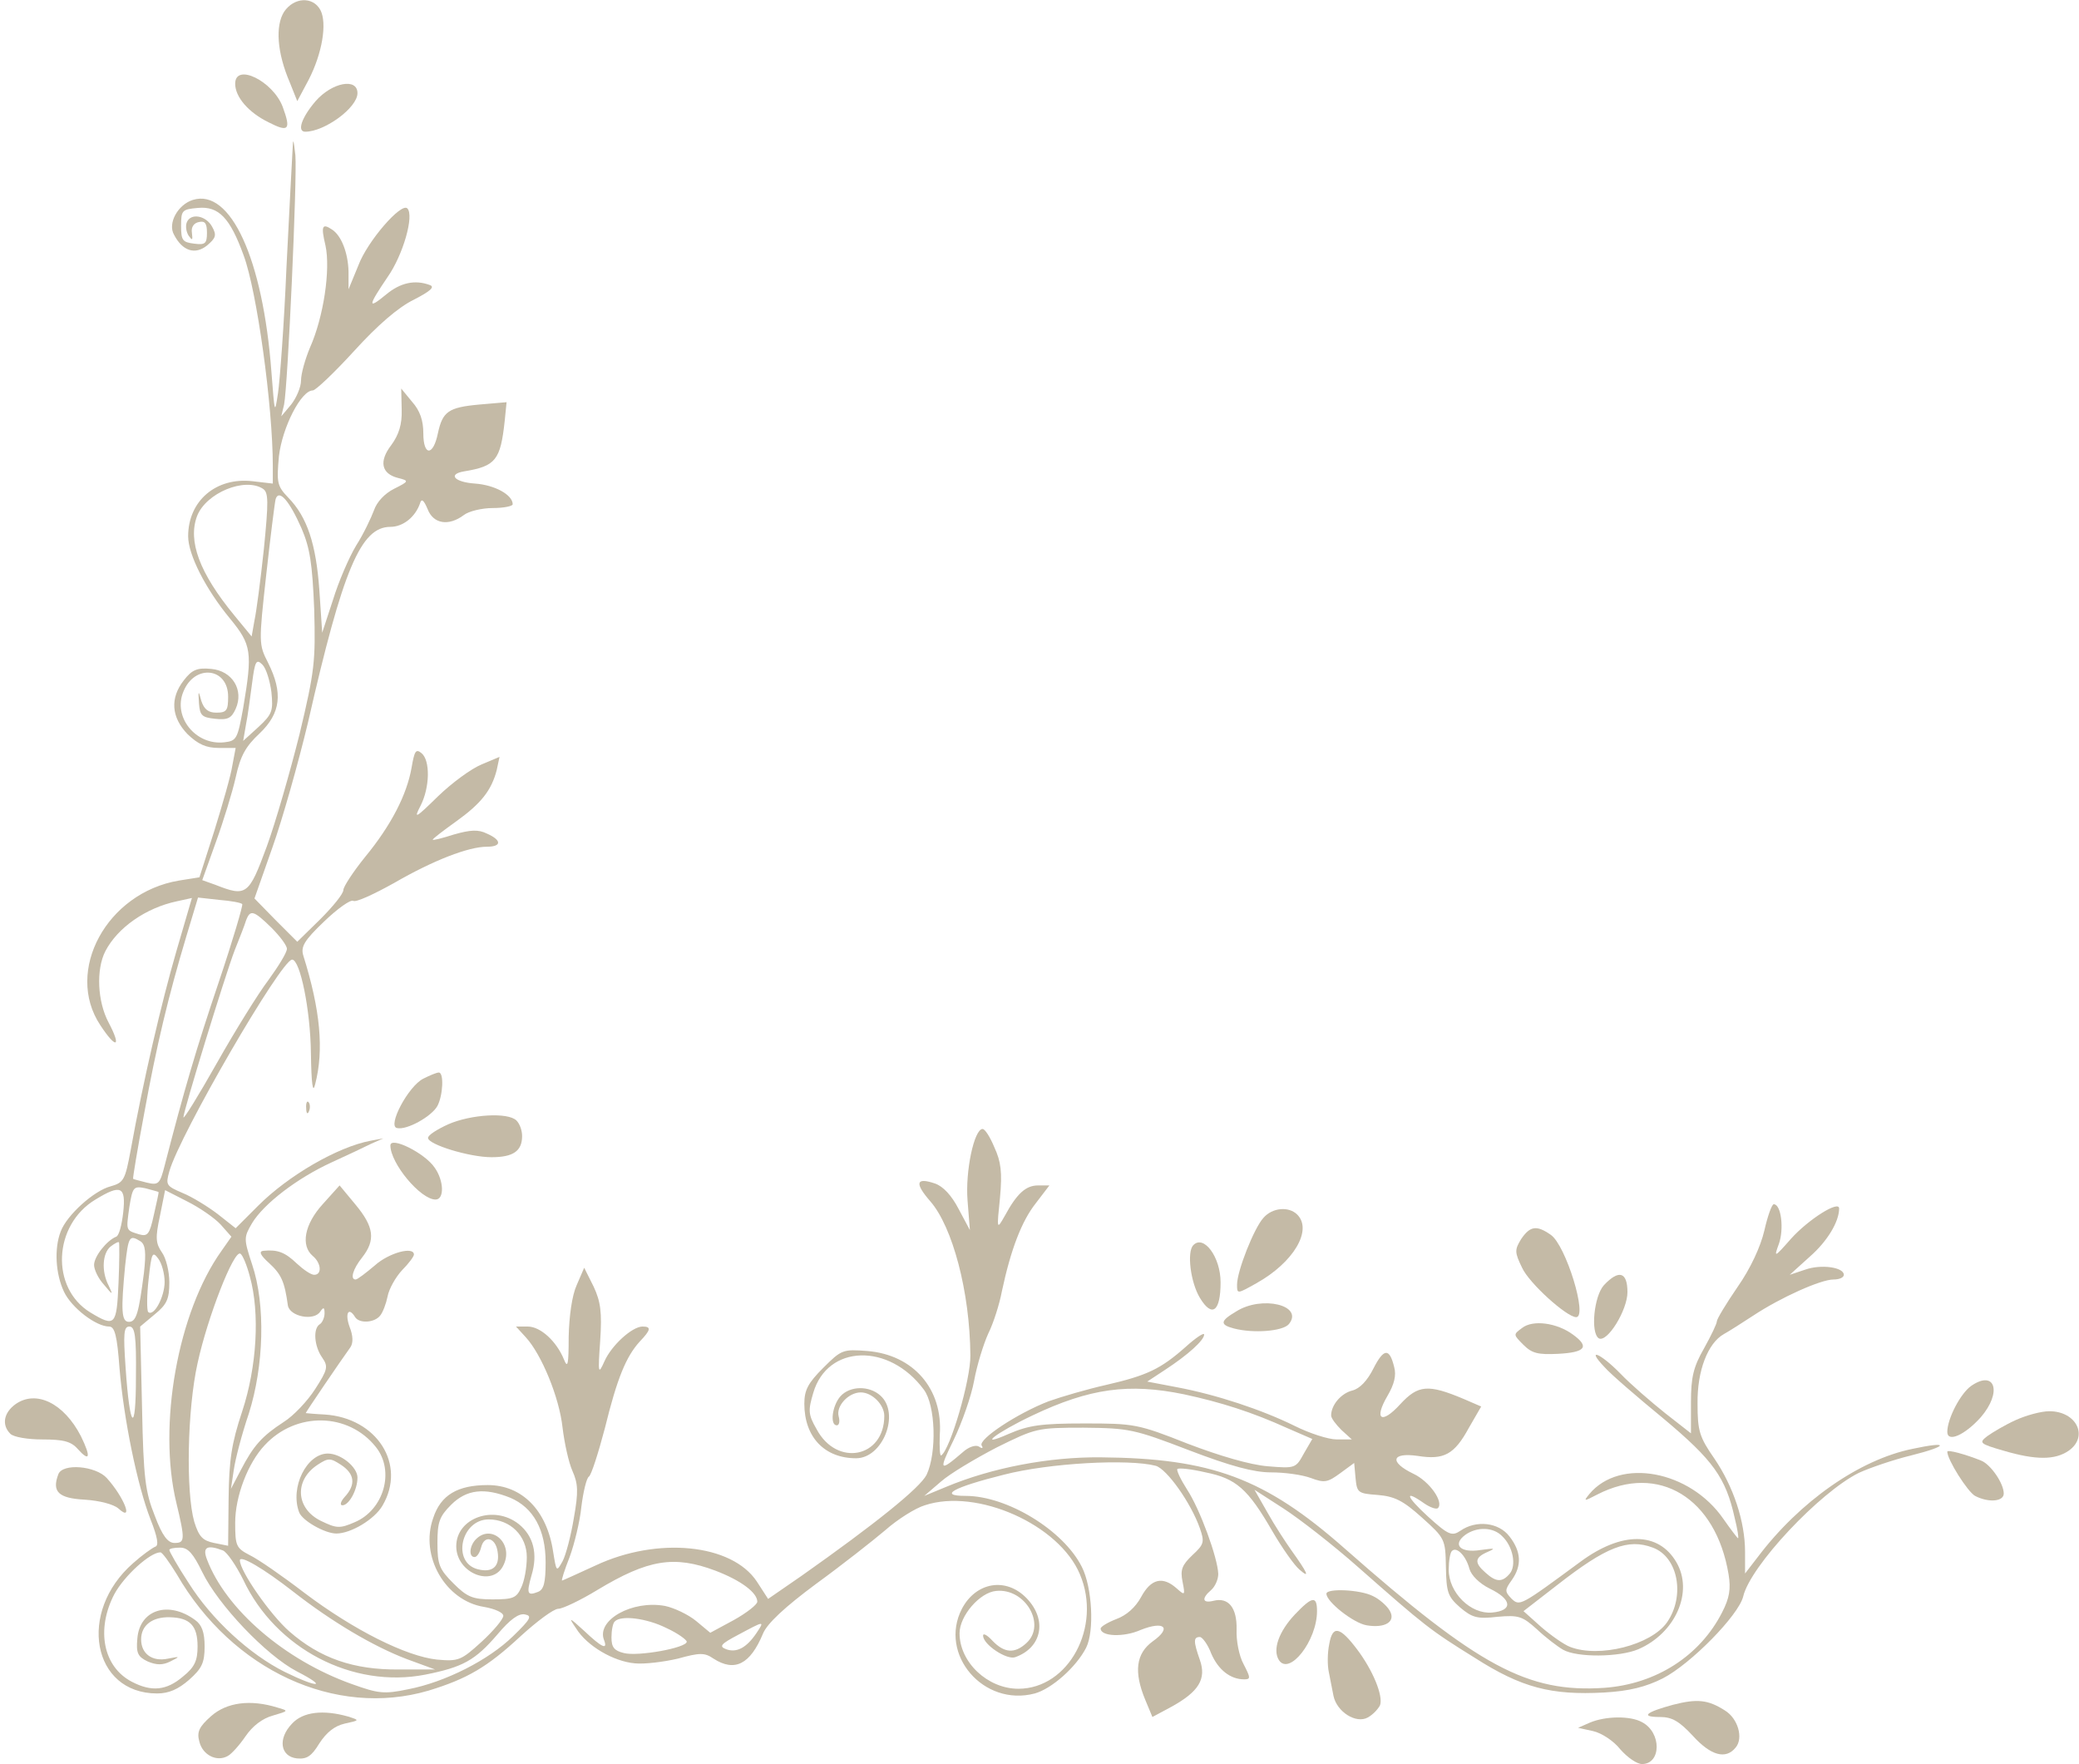 
<svg xmlns="http://www.w3.org/2000/svg"
 width="442pt" height="375pt" viewBox="0 0 442 375"
 preserveAspectRatio="xMidYMid meet">

<g transform="translate(0,375) scale(0.1,-0.1)"
fill="#C4BAA6" stroke="none">
<path d="M604 3725 c-19 -30 -15 -87 12 -150 l16 -40 24 45 c29 56 40 121 25
149 -16 29 -56 27 -77 -4z"/>
<path d="M500 3572 c0 -28 28 -61 71 -82 43 -22 48 -16 30 33 -21 55 -101 94
-101 49z"/>
<path d="M671 3535 c-30 -35 -40 -65 -22 -65 41 0 111 51 111 82 0 33 -54 23
-89 -17z"/>
<path d="M622 3432 c-1 -18 -7 -131 -13 -251 -5 -120 -14 -240 -18 -267 -7
-46 -7 -44 -14 46 -18 240 -87 390 -167 365 -32 -10 -54 -50 -40 -74 18 -35
45 -43 70 -23 19 16 21 22 11 40 -13 24 -46 30 -54 9 -3 -8 -1 -20 4 -28 8
-11 9 -10 7 6 -2 12 4 21 15 23 13 3 17 -3 17 -23 0 -23 -4 -26 -27 -23 -25 3
-28 7 -28 38 0 33 2 35 36 38 44 4 68 -21 97 -101 28 -75 62 -320 62 -448 l0
-37 -43 5 c-78 9 -137 -42 -137 -117 0 -39 37 -112 89 -175 46 -56 48 -71 28
-190 -12 -66 -14 -70 -40 -73 -61 -7 -110 54 -87 108 24 59 95 51 95 -11 0
-29 -3 -34 -25 -34 -17 0 -26 7 -32 25 -6 23 -7 23 -5 -5 2 -26 6 -30 34 -33
27 -3 35 1 44 21 18 40 -7 81 -52 85 -30 3 -41 -2 -58 -24 -30 -38 -27 -79 8
-115 22 -21 39 -29 66 -29 l36 0 -7 -37 c-3 -21 -21 -83 -38 -138 l-32 -100
-44 -7 c-153 -26 -243 -192 -167 -307 34 -52 46 -48 18 5 -24 45 -27 113 -7
152 26 50 86 92 152 106 l32 7 -33 -113 c-32 -110 -71 -278 -97 -422 -12 -65
-15 -70 -43 -78 -35 -9 -93 -61 -106 -96 -14 -36 -11 -90 7 -128 16 -34 68
-74 96 -74 12 0 17 -20 22 -88 9 -109 38 -250 66 -322 15 -38 18 -56 10 -58
-7 -3 -28 -18 -47 -35 -119 -104 -87 -277 51 -277 25 0 45 9 68 29 27 24 33
36 33 71 0 30 -6 46 -20 56 -57 42 -118 22 -123 -39 -3 -31 1 -39 22 -49 19
-8 32 -8 48 0 22 11 21 11 -5 6 -33 -7 -57 10 -57 41 0 30 24 48 61 47 43 -1
59 -18 59 -62 0 -30 -6 -44 -31 -64 -35 -30 -67 -33 -109 -11 -61 32 -76 111
-37 186 21 39 76 89 98 89 4 0 19 -21 35 -47 118 -204 337 -305 535 -247 82
25 125 50 195 115 35 32 71 59 81 59 9 0 47 18 83 40 108 65 163 74 251 41 55
-21 89 -47 89 -66 0 -6 -23 -24 -50 -39 l-50 -27 -30 25 c-17 14 -47 28 -66
32 -70 13 -146 -30 -130 -72 9 -23 -5 -16 -42 19 -33 30 -34 30 -17 5 23 -37
79 -70 125 -74 20 -2 61 3 91 10 47 13 57 13 76 0 45 -29 78 -12 105 53 9 22
47 57 113 106 55 40 121 92 147 114 26 23 64 47 84 53 111 37 286 -41 330
-147 47 -111 -24 -243 -131 -243 -65 0 -125 56 -125 118 0 37 43 87 78 90 62
6 107 -72 64 -111 -25 -23 -47 -21 -72 5 -11 12 -20 17 -20 11 0 -19 50 -52
68 -46 57 20 69 79 25 125 -44 46 -108 35 -138 -22 -50 -97 46 -209 155 -180
36 10 88 56 109 97 18 35 13 129 -9 172 -39 78 -159 151 -247 151 -59 0 -27
18 81 45 97 25 265 34 323 19 24 -7 75 -79 94 -133 10 -29 9 -34 -16 -57 -22
-21 -26 -31 -21 -56 6 -30 5 -30 -12 -15 -30 27 -55 21 -76 -18 -12 -22 -31
-39 -53 -47 -18 -7 -33 -16 -33 -20 0 -17 49 -19 85 -3 50 20 67 5 26 -24 -36
-26 -41 -65 -16 -125 l15 -36 41 22 c58 32 74 59 60 99 -14 40 -14 49 0 49 5
0 17 -16 24 -35 15 -35 41 -55 70 -55 14 0 14 3 -1 32 -10 18 -16 51 -15 74 1
46 -17 69 -49 61 -24 -6 -26 5 -5 23 8 7 15 22 15 34 -1 34 -39 138 -66 179
-14 22 -23 41 -21 44 3 3 30 0 60 -7 65 -13 90 -35 142 -125 21 -36 47 -73 58
-82 23 -20 17 -7 -18 42 -12 17 -35 52 -50 79 l-28 49 62 -40 c34 -22 106 -78
159 -125 142 -125 152 -133 247 -192 100 -64 163 -80 275 -74 54 3 89 12 125
30 60 31 161 134 171 174 15 65 163 222 246 263 24 11 74 28 111 37 80 20 82
31 3 14 -113 -23 -240 -112 -329 -230 l-27 -35 0 46 c0 65 -25 139 -65 198
-32 46 -36 59 -36 117 -1 70 22 129 56 148 11 6 39 24 62 39 59 39 144 77 171
77 12 0 22 4 22 10 0 16 -48 23 -82 11 l-33 -11 42 38 c38 33 63 75 63 103 0
18 -65 -23 -102 -64 -36 -41 -37 -41 -26 -11 11 31 5 84 -11 84 -4 0 -13 -25
-20 -56 -8 -34 -29 -80 -57 -120 -24 -35 -44 -68 -44 -73 0 -5 -12 -30 -27
-57 -23 -40 -28 -62 -28 -115 l0 -66 -55 43 c-30 24 -73 61 -95 84 -43 44 -74
56 -34 14 13 -15 70 -64 126 -110 105 -88 132 -125 151 -211 6 -24 9 -43 7
-43 -1 0 -15 18 -31 41 -71 103 -220 131 -285 53 -13 -16 -12 -16 17 -1 130
67 252 -7 279 -170 5 -31 2 -50 -14 -81 -47 -92 -140 -152 -250 -160 -163 -11
-267 45 -552 296 -170 150 -284 192 -519 194 -110 1 -231 -22 -329 -63 l-46
-19 35 30 c19 17 73 49 119 73 83 41 86 42 185 42 96 -1 107 -3 224 -48 89
-34 138 -47 174 -47 29 0 66 -5 85 -12 29 -11 36 -9 62 10 l30 22 3 -33 c3
-30 5 -32 47 -35 36 -3 54 -12 94 -48 49 -44 50 -46 51 -105 1 -54 4 -63 30
-86 26 -22 37 -25 80 -20 45 4 53 1 84 -27 18 -17 43 -36 55 -43 30 -17 120
-16 160 1 79 34 118 122 81 185 -38 65 -116 66 -204 1 -129 -95 -129 -95 -147
-78 -14 15 -14 18 1 39 22 31 20 61 -5 93 -23 30 -71 35 -104 12 -18 -12 -25
-10 -69 30 -47 43 -52 59 -8 28 13 -9 26 -13 29 -10 13 13 -18 57 -52 73 -52
25 -47 46 9 38 56 -9 78 3 109 60 l26 45 -37 16 c-76 32 -97 30 -135 -11 -40
-44 -57 -33 -27 18 14 24 19 43 14 61 -10 41 -22 40 -44 -3 -13 -26 -29 -43
-45 -47 -24 -6 -45 -31 -45 -53 0 -6 10 -19 22 -31 l22 -20 -32 0 c-18 0 -58
13 -90 29 -69 34 -165 66 -250 82 l-63 12 38 25 c49 32 83 63 83 75 0 5 -18
-7 -39 -26 -53 -47 -82 -61 -169 -81 -40 -9 -95 -25 -123 -35 -67 -26 -150
-81 -142 -94 4 -6 1 -7 -6 -2 -7 4 -22 -1 -34 -12 -50 -43 -52 -40 -20 25 18
37 38 94 44 127 6 33 20 78 30 100 11 22 24 63 29 90 19 89 42 149 72 187 l29
38 -24 0 c-26 0 -45 -17 -71 -65 -17 -30 -17 -29 -10 39 5 54 2 77 -12 107 -9
22 -20 39 -25 39 -18 0 -37 -90 -32 -152 l5 -63 -24 45 c-15 29 -33 48 -50 54
-41 14 -44 1 -10 -38 47 -54 84 -192 85 -327 1 -51 -43 -201 -62 -213 -3 -2
-4 18 -3 44 7 97 -56 170 -154 178 -52 4 -55 3 -94 -36 -32 -32 -40 -47 -40
-76 0 -71 43 -116 110 -116 57 0 94 95 52 133 -24 22 -65 21 -85 -1 -18 -20
-23 -62 -8 -62 5 0 7 8 4 19 -6 22 21 51 47 51 24 0 50 -26 50 -50 0 -89 -101
-109 -144 -28 -18 31 -18 40 -7 77 30 103 161 107 235 7 25 -33 28 -134 6
-181 -14 -28 -110 -105 -266 -215 l-71 -49 -24 37 c-53 80 -211 96 -343 34
-37 -17 -70 -32 -71 -32 -2 0 5 22 16 50 10 27 22 76 25 107 4 32 11 61 16 64
5 3 20 50 34 103 26 106 45 152 74 184 24 25 25 32 6 32 -22 0 -66 -40 -81
-74 -13 -29 -14 -27 -9 44 4 60 1 83 -14 115 l-20 40 -16 -37 c-10 -22 -16
-66 -17 -110 0 -59 -2 -68 -10 -48 -16 39 -50 70 -77 70 l-25 0 21 -23 c33
-36 71 -127 78 -192 4 -33 13 -74 21 -92 12 -27 13 -44 3 -100 -6 -37 -17 -79
-24 -92 -13 -23 -13 -23 -20 20 -13 88 -66 142 -139 142 -64 0 -100 -21 -116
-70 -29 -81 26 -176 108 -189 23 -4 41 -12 41 -19 0 -7 -21 -32 -46 -55 -44
-40 -49 -42 -95 -38 -65 7 -176 62 -282 142 -47 36 -99 72 -116 80 -29 15 -31
20 -31 69 0 56 27 127 63 165 67 72 178 69 236 -4 41 -51 17 -134 -45 -160
-32 -14 -39 -13 -72 3 -53 26 -57 86 -7 119 23 15 27 15 50 0 29 -19 32 -42 8
-68 -9 -10 -11 -18 -5 -18 14 0 32 33 32 59 0 22 -35 51 -63 51 -45 0 -81 -72
-61 -125 7 -18 55 -45 79 -45 31 0 81 30 98 59 52 88 -12 187 -123 194 -22 1
-40 3 -40 3 0 2 72 108 95 140 6 9 6 24 -2 44 -10 28 -2 43 12 20 9 -14 41
-12 53 3 6 7 13 26 16 41 3 16 17 41 31 56 14 14 25 29 25 33 0 18 -53 4 -83
-23 -19 -16 -37 -30 -41 -30 -12 0 -6 22 14 47 29 37 25 65 -14 112 l-34 41
-36 -40 c-39 -43 -47 -88 -21 -110 18 -15 20 -40 3 -40 -7 0 -23 11 -37 24
-25 24 -41 30 -71 27 -10 -1 -7 -9 12 -26 26 -24 33 -39 40 -90 4 -24 56 -34
69 -13 7 10 9 9 9 -4 0 -9 -5 -20 -10 -23 -15 -9 -12 -47 5 -71 13 -19 12 -25
-15 -67 -16 -25 -46 -57 -67 -70 -46 -30 -64 -50 -91 -102 l-21 -40 6 40 c3
22 17 76 32 120 32 101 36 231 7 317 -18 55 -18 57 0 88 25 41 95 95 169 129
33 15 71 33 85 40 l25 11 -27 -5 c-70 -13 -175 -74 -239 -138 l-48 -48 -38 30
c-21 16 -55 37 -75 45 -35 15 -36 17 -28 46 22 78 238 450 261 450 17 0 39
-107 40 -199 1 -66 4 -87 9 -66 19 73 11 158 -25 273 -6 19 1 32 44 73 28 27
56 47 62 44 5 -4 44 14 87 38 83 48 158 77 197 77 32 0 32 14 0 28 -18 9 -35
8 -70 -2 -25 -8 -45 -13 -45 -11 0 2 22 19 50 39 53 38 75 66 86 109 l6 28
-38 -16 c-22 -9 -63 -39 -93 -68 -48 -47 -52 -49 -37 -20 20 39 21 97 2 112
-12 10 -15 4 -21 -31 -10 -57 -43 -122 -99 -190 -25 -31 -46 -63 -46 -70 0 -8
-22 -35 -49 -62 l-49 -48 -46 46 -45 46 38 108 c21 59 55 179 76 267 74 325
112 415 175 415 27 0 53 21 63 50 3 11 8 7 16 -12 12 -32 45 -37 77 -13 10 8
38 15 62 15 23 0 42 4 42 8 0 20 -38 41 -80 44 -44 3 -59 20 -23 26 67 11 77
24 86 107 l4 40 -58 -5 c-66 -6 -78 -15 -88 -61 -10 -49 -31 -49 -31 0 0 27
-7 48 -24 67 l-23 28 1 -45 c1 -31 -6 -53 -22 -75 -27 -35 -21 -61 14 -70 24
-6 24 -7 -8 -23 -20 -10 -37 -28 -43 -46 -6 -16 -22 -50 -38 -75 -15 -25 -37
-76 -49 -115 l-23 -70 -6 90 c-7 99 -26 156 -66 197 -24 25 -25 32 -20 88 7
61 47 140 72 140 6 0 46 38 88 84 50 55 94 93 127 109 35 18 45 27 34 31 -32
12 -63 5 -93 -20 -40 -33 -39 -25 3 37 33 47 57 131 42 146 -13 13 -85 -70
-104 -121 l-21 -51 0 38 c-1 39 -15 76 -35 89 -21 14 -24 8 -14 -34 11 -51 -4
-152 -33 -217 -10 -24 -19 -55 -19 -70 0 -14 -10 -37 -21 -51 l-21 -25 6 25
c8 41 28 481 24 530 -4 35 -5 38 -6 12z m-63 -721 c12 -8 12 -27 2 -128 -7
-66 -16 -134 -20 -152 l-6 -34 -37 45 c-74 90 -99 158 -79 211 19 49 101 83
140 58z m82 -84 c18 -42 23 -75 27 -172 3 -111 1 -131 -31 -265 -20 -80 -51
-188 -70 -240 -38 -103 -43 -107 -109 -81 l-28 10 29 81 c16 44 35 106 42 137
10 46 21 66 51 94 45 43 50 86 18 150 -20 39 -20 42 -4 187 9 81 18 153 20
161 7 22 29 -3 55 -62z m-64 -348 c4 -40 2 -47 -27 -74 l-33 -30 6 35 c4 19 9
59 13 88 6 47 9 52 22 39 8 -8 16 -35 19 -58z m-62 -451 c2 -2 -20 -77 -50
-166 -48 -142 -74 -231 -115 -390 -10 -39 -13 -42 -38 -36 -15 4 -28 7 -29 8
-1 1 9 62 23 136 27 149 52 252 90 379 l25 83 45 -5 c25 -2 47 -6 49 -9z m62
-50 c18 -18 33 -38 33 -45 0 -8 -18 -37 -39 -66 -22 -29 -71 -108 -110 -177
-39 -69 -71 -121 -71 -115 0 13 88 300 109 355 10 25 21 53 24 63 9 24 16 22
54 -15z m-240 -562 c1 -1 -4 -22 -10 -49 -9 -41 -13 -46 -31 -41 -29 9 -28 7
-21 58 7 43 9 45 34 40 14 -4 27 -7 28 -8z m-75 -43 c-3 -27 -9 -50 -15 -52
-20 -8 -47 -42 -47 -60 0 -10 9 -29 21 -42 19 -23 20 -23 10 -2 -16 31 -13 69
4 83 9 7 17 11 18 9 1 -2 1 -41 -1 -86 -4 -91 -7 -95 -60 -63 -85 52 -79 186
11 240 54 33 65 28 59 -27z m207 -26 l23 -26 -21 -30 c-93 -130 -136 -371 -96
-536 19 -79 18 -85 -4 -85 -14 0 -26 15 -42 58 -20 50 -24 79 -27 229 l-4 173
31 26 c26 21 31 33 31 68 0 23 -7 52 -16 64 -13 19 -14 31 -4 77 l11 55 47
-24 c26 -13 58 -35 71 -49z m-170 -36 c10 -7 12 -23 7 -67 -11 -85 -16 -104
-32 -104 -16 0 -17 25 -8 119 7 63 9 67 33 52z m51 -86 c0 -32 -23 -75 -35
-64 -3 4 -3 35 1 70 6 55 8 60 20 44 8 -10 14 -33 14 -50z m181 12 c22 -78 15
-193 -16 -287 -23 -69 -28 -104 -29 -186 l-1 -100 -30 6 c-24 5 -32 13 -42 45
-18 63 -15 238 7 337 21 97 77 241 91 233 5 -3 14 -25 20 -48z m-242 -214 c0
-124 -13 -113 -22 20 -5 72 -4 87 8 87 12 0 15 -20 14 -107z m2228 -37 c79
-17 145 -38 220 -72 l53 -23 -18 -31 c-17 -31 -18 -32 -77 -27 -37 3 -102 22
-170 48 -106 42 -114 43 -220 43 -92 0 -118 -4 -160 -22 -70 -31 -28 2 50 39
122 58 205 69 322 45z m-1432 -220 c49 -21 75 -68 75 -137 0 -44 -4 -58 -16
-63 -23 -9 -25 -4 -14 35 14 46 4 84 -27 109 -53 42 -133 13 -133 -47 0 -58
79 -89 101 -39 21 45 -26 87 -59 54 -14 -14 -16 -38 -3 -38 5 0 11 9 14 21 7
27 31 20 35 -10 5 -31 -11 -45 -42 -37 -56 14 -36 106 23 106 46 0 81 -35 81
-80 0 -22 -5 -51 -12 -65 -10 -22 -17 -25 -61 -25 -42 0 -54 5 -83 34 -30 30
-34 40 -34 86 0 44 4 56 29 81 33 33 71 37 126 15z m2109 -82 c23 -22 30 -62
16 -79 -16 -19 -29 -19 -52 2 -24 21 -23 32 5 44 18 8 15 8 -15 4 -43 -7 -61
11 -33 32 25 18 60 17 79 -3z m320 -24 c54 -20 69 -103 30 -159 -34 -48 -144
-76 -206 -52 -13 5 -40 24 -61 42 l-38 34 71 55 c105 82 151 100 204 80z
m-3084 -52 c34 -70 136 -177 201 -211 68 -35 45 -36 -26 -1 -74 37 -155 111
-204 189 -23 35 -41 67 -41 70 0 3 10 5 23 5 17 0 28 -13 47 -52z m44 46 c9
-4 28 -32 43 -62 69 -147 233 -232 387 -202 80 16 106 30 154 86 26 31 45 45
58 42 16 -3 12 -10 -25 -46 -52 -51 -145 -98 -223 -113 -52 -11 -64 -9 -120
11 -143 51 -268 159 -308 265 -10 26 0 32 34 19z m2650 -39 c4 -14 21 -31 43
-42 48 -23 50 -47 5 -51 -45 -4 -92 42 -92 91 0 18 3 37 7 40 10 10 30 -11 37
-38z m-2500 -49 c82 -64 170 -116 241 -143 l60 -22 -77 0 c-96 -1 -168 24
-233 81 -40 35 -105 128 -105 151 0 12 50 -17 114 -67z m793 -77 c24 -11 43
-25 43 -29 0 -13 -104 -32 -134 -24 -20 5 -26 12 -26 33 0 15 3 31 7 34 13 14
68 7 110 -14z m191 -11 c-21 -31 -42 -42 -64 -34 -16 6 -12 11 26 31 56 30 56
30 38 3z"/>
<path d="M900 1457 c-32 -16 -77 -101 -56 -105 21 -5 74 25 86 47 12 23 14 71
3 71 -5 0 -19 -6 -33 -13z"/>
<path d="M651 1394 c0 -11 3 -14 6 -6 3 7 2 16 -1 19 -3 4 -6 -2 -5 -13z"/>
<path d="M953 1360 c-24 -11 -43 -23 -43 -29 0 -14 88 -41 135 -41 46 0 65 13
65 45 0 12 -5 26 -12 33 -18 18 -97 13 -145 -8z"/>
<path d="M830 1315 c0 -38 64 -115 96 -115 19 0 18 40 -2 68 -21 31 -94 67
-94 47z"/>
<path d="M2686 1161 c-20 -22 -56 -113 -56 -142 0 -20 0 -20 41 3 79 44 120
113 87 146 -18 18 -53 15 -72 -7z"/>
<path d="M3234 1116 c-14 -23 -14 -28 2 -61 15 -33 95 -105 115 -105 25 0 -22
153 -54 175 -30 21 -44 19 -63 -9z"/>
<path d="M2537 1103 c-14 -14 -6 -79 14 -112 26 -43 44 -29 44 33 0 54 -36
102 -58 79z"/>
<path d="M3410 1018 c-21 -23 -29 -101 -11 -113 18 -10 61 60 61 98 0 43 -18
49 -50 15z"/>
<path d="M2628 962 c-34 -20 -35 -28 -5 -36 42 -11 104 -6 117 9 33 40 -57 62
-112 27z"/>
<path d="M3236 927 c-19 -14 -19 -14 3 -36 18 -18 31 -21 73 -19 59 3 68 15
32 41 -34 25 -85 32 -108 14z"/>
<path d="M4191 804 c-23 -16 -51 -70 -51 -98 0 -23 37 -7 71 31 46 53 31 102
-20 67z"/>
<path d="M33 765 c-25 -18 -30 -44 -11 -63 7 -7 37 -12 68 -12 44 0 61 -4 75
-20 26 -29 29 -18 7 27 -36 70 -95 99 -139 68z"/>
<path d="M4285 731 c-22 -10 -49 -26 -60 -34 -18 -14 -17 -16 35 -31 68 -20
109 -20 138 0 43 30 17 84 -41 84 -18 0 -50 -9 -72 -19z"/>
<path d="M4140 664 c0 -17 43 -85 59 -94 29 -15 61 -12 61 5 0 22 -28 62 -48
70 -32 13 -72 24 -72 19z"/>
<path d="M124 616 c-14 -37 0 -51 56 -54 32 -2 62 -10 72 -19 33 -30 12 24
-25 65 -24 26 -94 32 -103 8z"/>
<path d="M2820 362 c0 -17 57 -62 85 -67 40 -7 64 8 49 32 -6 10 -22 24 -35
30 -27 14 -99 17 -99 5z"/>
<path d="M2753 318 c-34 -36 -48 -75 -34 -97 22 -34 81 41 81 104 0 33 -10 32
-47 -7z"/>
<path d="M2826 255 c-4 -19 -4 -45 -1 -59 3 -14 7 -37 10 -51 7 -34 48 -60 73
-46 11 6 22 18 26 26 7 20 -15 74 -49 119 -37 49 -52 51 -59 11z"/>
<path d="M3557 126 c-59 -16 -70 -26 -28 -26 26 0 41 -9 70 -40 38 -42 70 -51
91 -25 17 20 5 62 -23 79 -36 23 -59 25 -110 12z"/>
<path d="M449 102 c-26 -23 -31 -34 -25 -55 7 -28 37 -43 60 -30 8 4 25 23 38
42 15 22 36 38 58 44 34 10 34 10 10 17 -58 18 -108 11 -141 -18z"/>
<path d="M621 86 c-31 -32 -25 -70 10 -74 21 -2 31 4 48 32 15 23 32 37 54 42
32 7 32 7 7 15 -53 15 -96 10 -119 -15z"/>
<path d="M3380 88 l-25 -11 32 -7 c18 -4 44 -21 58 -39 15 -17 35 -31 46 -31
41 0 42 67 0 89 -25 14 -78 13 -111 -1z"/>
</g>
</svg>
